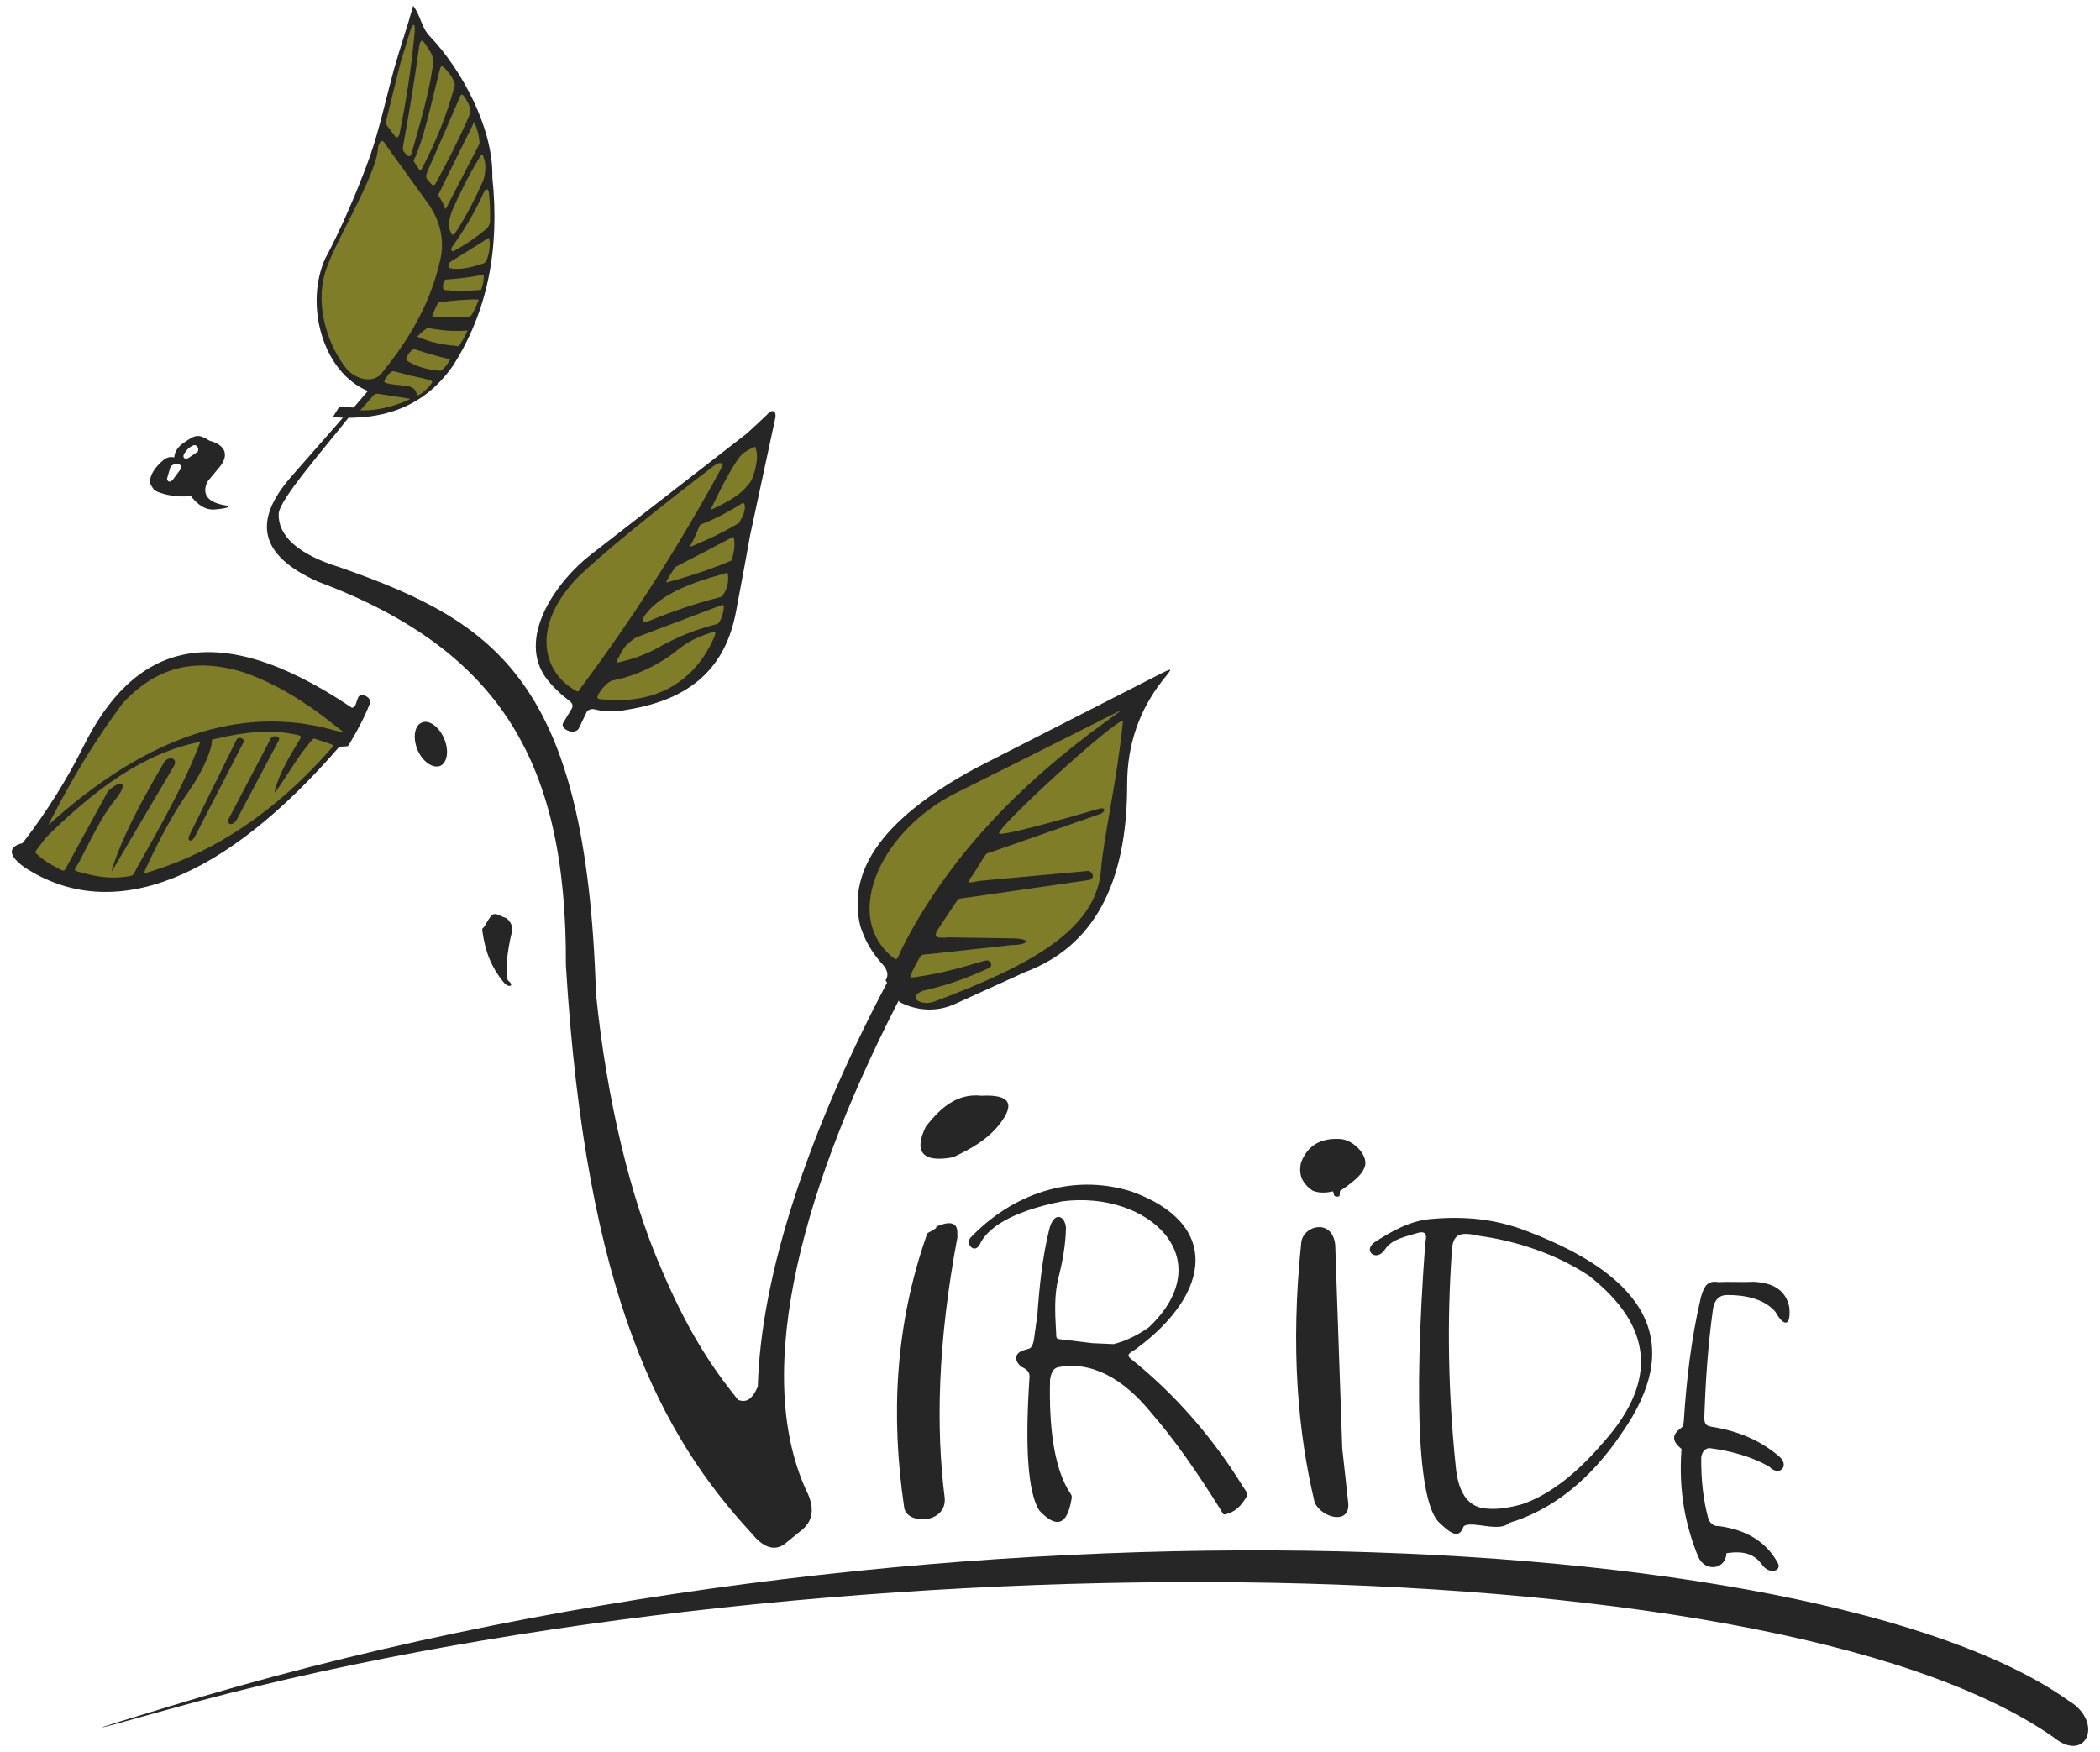 <?xml version="1.0" encoding="UTF-8"?>
<!DOCTYPE svg PUBLIC "-//W3C//DTD SVG 1.1//EN" "http://www.w3.org/Graphics/SVG/1.1/DTD/svg11.dtd">
<!-- Creator: CorelDRAW 2021.5 -->
<svg xmlns="http://www.w3.org/2000/svg" xml:space="preserve" width="362px" height="302px" version="1.1" style="shape-rendering:geometricPrecision; text-rendering:geometricPrecision; image-rendering:optimizeQuality; fill-rule:evenodd; clip-rule:evenodd"
viewBox="0 0 362 302"
 xmlns:xlink="http://www.w3.org/1999/xlink"
 xmlns:xodm="http://www.corel.com/coreldraw/odm/2003">
 <defs>
  <style type="text/css">
   <![CDATA[
    .fil1 {fill:#7F7D27}
    .fil0 {fill:#262627}
   ]]>
  </style>
 </defs>
 <g id="Layer_x0020_1">
  <g id="_1117582064">
   <path class="fil0" d="M98.42 122.4c0.45,-0.61 0.35,-1.17 -0.36,-1.63 -1.52,-1.16 -2.69,-2.33 -3.65,-3.5 -5.68,-7.15 1.62,-17.19 7.51,-21.71l26.78 -20.8c1.17,-1.06 2.34,-2.13 3.45,-3.2 1.17,-1.36 1.83,-0.5 1.42,0.87l-4.26 19.83c-0.76,4.32 -1.57,8.58 -2.38,12.89 -1.78,9.99 -7.86,15.42 -18.77,17.2 -1.68,0.3 -3.45,0.45 -5.43,0 -0.66,-0.21 -1.17,-0.11 -1.57,0.35l-1.42 2.95c-0.77,1.11 -3.15,0.1 -2.69,-0.97l1.37 -2.28z"/>
   <path class="fil0" d="M30.23 79.99c-0.5,0.1 -0.81,0.35 -0.91,0.71l-0.51 1.77c-0.05,0.36 0.31,0.92 0.97,0.26l1.16 -1.58c0.56,-0.66 0.36,-0.86 -0.05,-1.11l-0.66 -0.05zm1.47 -1.68c-0.25,0.66 0.16,0.92 0.77,0.66l1.57 -1.06c0.3,-0.31 0.1,-1.22 -0.61,-1.17 -0.66,0.25 -1.27,0.76 -1.73,1.57zm0.71 7.26c-1.87,0.1 -3.8,-0.16 -5.32,-0.82 -0.56,-0.25 -0.51,-0.25 -0.97,-0.96 -0.66,-0.91 0,-2.74 1.98,-4.41 0.61,-0.51 1.22,-0.71 1.93,-0.51 0.05,-0.91 0.61,-1.88 1.73,-2.59 1.92,-1.32 2.43,-1.52 4.36,-0.3 2.64,0.71 3.4,2.33 1.88,4.36l-2.24 2.69c-1.11,2.33 0.26,3.65 3.15,4.11 0.96,0.2 0.4,0.51 -2.08,0.71 -1.42,0.05 -2.59,-0.76 -3.65,-1.98 -0.36,-0.46 -0.21,-0.35 -0.77,-0.3z"/>
   <path class="fil0" d="M71.22 1c1.27,1.62 1.43,3.8 2.89,5.27 5.38,5.64 10.96,15.73 10.76,24.31 1.32,12.53 -0.91,23.23 -6.75,32.41 -4.76,6.9 -11.77,9.64 -20.75,8.93l1.07 -1.72 2.54 0.05 2.43 -2.84c-7.86,-3.25 -10.96,-15.02 -7.3,-22.94 0.96,-1.72 4.51,-8.72 7.71,-17.65 1.62,-4.72 2.69,-9.69 4.06,-14.76 1.06,-3.76 2.43,-7.71 3.34,-11.06z"/>
   <path class="fil1" d="M70.82 5.01c0.2,-0.66 0.81,-1.47 0.66,0.61 -0.56,5.98 -1.47,11.92 -2.64,17.6 -0.2,0.51 -0.46,0.61 -0.76,0.25l-1.37 -1.82c-0.25,-0.41 -0.15,-0.82 0,-1.42l2.33 -9.44 1.78 -5.78z"/>
   <path class="fil1" d="M72.19 8.51c0.2,-1.63 0.5,-1.83 1.06,-1.02 0.77,1.27 1.68,2.08 1.37,3.81 -0.71,5.02 -2.23,10.04 -3.65,15.06 -0.15,0.51 -0.35,0.77 -0.81,0.41 -0.66,-0.71 -0.81,-0.81 -0.66,-1.67 1.01,-5.58 1.93,-11.06 2.69,-16.59z"/>
   <path class="fil1" d="M76.5 11.6c0.81,0.81 1.42,1.57 1.72,2.39 0.21,0.4 0.21,0.55 0.16,0.81 -1.47,5.43 -3.45,10.04 -5.63,14.25 -0.21,0.36 -0.31,0.36 -0.51,0.16l-0.86 -1.32c-0.16,-0.16 0,-0.41 0.15,-0.71 1.47,-3.2 2.64,-8.63 4.36,-15.48 0.2,-0.45 0.41,-0.25 0.61,-0.1z"/>
   <path class="fil1" d="M79.34 16.57c0.21,-0.4 0.36,-0.25 0.56,-0.1 0.56,0.76 0.96,1.52 1.17,2.28 0.05,0.56 -0.16,1.12 -0.36,1.63 -1.62,3.65 -3.5,7.35 -5.48,11.01 -0.3,0.55 -0.51,0.76 -0.91,0.3 -0.26,-0.25 -0.46,-0.56 -0.71,-0.81 -0.2,-0.25 -0.25,-0.66 0.25,-1.73 1.83,-4.16 3.71,-8.42 5.48,-12.58z"/>
   <path class="fil1" d="M81.98 21.6c0.36,0.86 0.56,1.77 0.66,2.69 0.05,0.4 0.05,0.35 -0.1,0.71l-5.53 10.7c-0.21,0.41 -0.26,0.35 -0.41,-0.05 -0.25,-0.71 -0.51,-1.17 -0.91,-1.73 -0.2,-0.35 -0.2,-0.2 0,-0.61 1.88,-3.85 3.8,-7.76 5.73,-11.61 0.31,-0.71 0.25,-0.92 0.56,-0.1z"/>
   <path class="fil1" d="M83.5 27.53c0.25,0.76 0.2,1.78 0,2.94 -0.1,0.31 -0.15,0.46 -0.25,0.77 -1.47,3.29 -2.95,6.13 -4.57,8.62 -0.56,0.81 -0.76,0.96 -1.17,-0.3 -0.25,-0.87 -0.05,-1.93 0.41,-3.2 1.37,-3.1 2.89,-6.14 4.67,-9.08 0.51,-0.81 0.56,-0.97 0.91,0.25z"/>
   <path class="fil1" d="M83.45 33.06c0.36,-0.61 0.66,-0.56 0.81,0.05 0.21,1.67 0.26,3.4 0.21,5.12 -0.06,0.46 -0.26,0.87 -0.51,1.12 -1.93,1.68 -3.86,2.89 -5.78,3.96 -0.36,0.1 -0.46,-0.36 -0.36,-0.56 1.98,-2.79 3.91,-5.88 5.63,-9.69z"/>
   <path class="fil1" d="M84.36 41.33c-0.15,-0.41 -0.1,-0.36 -0.45,-0.1l-6.09 3.8c-0.71,0.46 -0.61,1.12 -0.2,1.22 1.62,0.36 3.6,-0.15 5.68,-0.81 0.56,-0.2 0.66,-0.76 0.86,-1.42 0.25,-0.97 0.36,-1.88 0.2,-2.69z"/>
   <path class="fil1" d="M77.16 48.18c1.88,-0.15 3.8,-0.36 5.88,-0.76 0.36,-0.1 0.36,-0.15 0.36,0.15 0,0.81 -0.15,1.52 -0.41,2.23 -0.05,0.26 -0.05,0.2 -0.3,0.2 -2.08,0.16 -4.06,0.21 -5.99,0 -0.25,-0.05 -0.25,0 -0.3,-0.3 -0.05,-0.41 -0.05,-0.91 0.2,-1.27 0.15,-0.25 0.2,-0.25 0.56,-0.25z"/>
   <path class="fil1" d="M75.89 52.09c2.03,-0.26 4.82,-0.51 6.19,-0.46 0.46,0 0.46,0 0.36,0.3 -0.41,0.97 -0.66,1.73 -1.22,2.44 -0.26,0.25 -0.26,0.2 -0.61,0.25 -1.98,0.05 -3.91,0.05 -5.78,-0.05 -0.41,0 -0.36,0.05 -0.26,-0.25 0.26,-0.66 0.51,-1.37 0.92,-2.03 0.15,-0.2 0.15,-0.15 0.4,-0.2z"/>
   <path class="fil1" d="M74.06 56.6c1.93,0.35 4.01,0.56 6.04,0.41 0.61,-0.06 0.56,-0.11 0.26,0.5 -0.26,0.61 -0.66,1.27 -1.07,1.88 -0.25,0.41 -0.2,0.3 -0.66,0.25 -2.28,-0.2 -4.57,-0.65 -6.34,-1.47 -0.41,-0.15 -0.41,-0.1 -0.1,-0.4 0.4,-0.41 0.81,-0.76 1.32,-1.12 0.25,-0.15 0.2,-0.15 0.55,-0.05z"/>
   <path class="fil1" d="M71.88 60.35c1.63,0.51 3.3,1.02 4.98,1.43 0.86,0.2 0.86,0.05 0.3,0.91 -0.15,0.25 -0.35,0.46 -0.51,0.66 -0.61,0.66 -0.61,0.61 -1.42,0.51 -1.77,-0.21 -3.35,-0.66 -4.66,-1.42 -0.46,-0.31 -0.56,-0.26 -0.41,-0.82 0.1,-0.45 0.35,-0.81 0.76,-1.17 0.46,-0.4 0.4,-0.3 0.96,-0.1z"/>
   <path class="fil1" d="M66.46 65.28c0.35,-0.56 0.96,-1.43 1.47,-1.27 0.76,0.2 1.77,0.45 2.89,0.76 1.17,0.25 3.3,0.66 3.65,0.96 0.36,0.31 -2.54,3.05 -2.64,2.29 -0.05,-0.77 -0.66,-1.43 -2.08,-1.53 -1.01,-0.1 -2.23,-0.2 -2.99,-0.4 -0.66,-0.21 -0.61,-0.26 -0.3,-0.81z"/>
   <path class="fil1" d="M64.38 68.17l-1.88 2.13c-0.46,0.51 -0.56,0.45 0.2,0.45 2.38,0 4.72,-0.61 7.05,-1.52 1.32,-0.56 1.12,-0.45 -0.2,-0.66l-3.91 -0.61c-0.5,-0.1 -0.91,-0.15 -1.26,0.21z"/>
   <path class="fil1" d="M65.19 25.25c0.45,-1.17 0.71,-1.32 1.37,-0.2l7.45 10.34c2.14,3.25 2.69,6.55 1.73,10.05 -1.83,7.56 -5.48,13.34 -9.79,18.72 -1.27,1.83 -4.06,1.57 -6.04,-0.36 -3.55,-4.31 -5.48,-11.11 -3.96,-16.48 1.37,-5.18 9.09,-17.05 9.24,-22.07z"/>
   <path class="fil0" d="M59.51 71.56l-9.39 10.71c-6.49,7.51 -5.53,13.39 4.57,17.96 31.85,11.92 43.02,31.55 42.86,66.2 3.45,57.02 16.49,81.12 31.96,97.86 2.08,2.59 4.06,3.2 5.84,1.83l2.48 -2.03c2.49,-1.77 2.64,-4.26 1.12,-7.2 -9.44,-20.8 -0.4,-53.27 17.25,-86.86l-2.13 -2.79c-14.76,27.45 -22.93,52.71 -23.44,71.84 -1.12,2.48 -2.13,2.69 -3.4,2.28 -4.87,-6.09 -8.88,-12.22 -13.59,-23.44 -4.77,-11.16 -9.03,-27.85 -10.91,-46.67 -1.67,-53.82 -17.1,-63.97 -44.19,-73.46 -7.3,-2.23 -10.65,-5.53 -10.5,-9.23 0.15,-2.43 7.41,-10.7 11.87,-16.34 0.91,-1.11 -1.37,0.51 -0.4,-0.66z"/>
   <path class="fil0" d="M72.7 124.58c1.26,-0.56 2.99,0.71 3.85,2.74 0.91,2.08 0.56,4.16 -0.66,4.72 -1.27,0.5 -3.04,-0.71 -3.91,-2.74 -0.86,-2.08 -0.55,-4.21 0.72,-4.72z"/>
   <path class="fil0" d="M83.45 159.79c0.36,-0.51 0.86,-1.63 1.47,-2.08 0.56,-0.41 1.27,0.25 2.03,0.45 0.66,0.16 0.91,0.81 1.07,0.97 0.2,0.4 0.3,0.81 0.3,1.22 -1.01,3.85 -1.32,8.26 -0.66,8.77 1.07,0.81 0.05,1.37 -0.91,0.15 -1.93,-2.38 -3.1,-5.02 -3.6,-8.77 -0.05,-0.56 0,-0.31 0.3,-0.71z"/>
   <path class="fil1" d="M100.04 118.69c9.03,-12.07 17.15,-24.8 24.4,-38.15 0.46,-0.71 -0.35,-1.06 -1.42,-0.2 -14.76,11.26 -23.33,18.72 -24.55,20.45 -6.6,7.66 -4.87,15.06 0.66,18.21 0.61,0.35 0.45,0.3 0.91,-0.31z"/>
   <path class="fil1" d="M123.02 86.78c1.27,-2.63 3.81,-7.6 5.02,-8.57 0.46,-0.36 1.02,-0.71 1.63,-0.96 0.61,-0.31 0.5,-0.36 0.71,0.45 0.35,1.32 -0.21,3.61 -0.76,4.92 -0.2,0.46 -0.46,0.71 -0.71,1.02 -1.27,1.67 -3.3,2.74 -5.38,3.8 -1.27,0.61 -1.07,0.56 -0.51,-0.66z"/>
   <path class="fil1" d="M121.14 90.29c2.44,-0.97 4.47,-2.09 6.29,-3.2 0.56,-0.36 0.82,-0.66 0.97,0.15 0.05,0.66 -0.15,1.42 -0.71,2.38 -0.31,0.61 -0.31,0.56 -0.86,0.87 -2.34,1.37 -4.72,2.48 -7.16,3.5 -0.96,0.4 -0.81,0.4 -0.35,-0.51 0.4,-0.81 0.81,-1.62 1.11,-2.44 0.26,-0.6 0.11,-0.5 0.71,-0.75z"/>
   <path class="fil1" d="M114.85 100.43c-0.15,-0.1 1.43,-2.59 1.68,-2.74 3.04,-1.57 6.09,-3.14 9.13,-4.77 0.76,-0.35 0.81,-0.61 0.91,0.26 0.1,0.91 0,1.87 -0.3,2.89 -0.2,0.71 -0.15,0.56 -0.86,0.86 -3.51,1.42 -7.06,2.59 -10.56,3.5z"/>
   <path class="fil1" d="M111.45 105.71c-0.96,1.06 -0.76,1.82 0.36,1.37 3.96,-1.63 7.96,-3 12.07,-4.06 0.51,-0.15 0.46,-0.05 0.76,-0.46 0.72,-1.01 0.92,-2.08 0.87,-3.14 -0.05,-0.87 -0.05,-0.71 -0.87,-0.46 -5.68,1.52 -10.65,3.55 -13.19,6.75z"/>
   <path class="fil1" d="M110.14 109.71l13.54 -5.12c0.91,-0.3 1.17,-0.61 1.07,0.36 -0.05,0.55 -0.21,1.11 -0.46,1.72 -0.46,1.07 -0.56,0.86 -1.62,1.17 -3,0.81 -5.74,1.93 -8.38,3.35 -2.23,1.32 -4.51,2.23 -6.79,2.79 -1.37,0.35 -1.52,0.5 -0.71,-0.92 0.4,-0.76 0.86,-1.67 1.72,-2.33 0.76,-0.56 0.76,-0.71 1.63,-1.02z"/>
   <path class="fil1" d="M103.59 119c0.36,-0.46 0.76,-0.86 1.22,-1.27 0.61,-0.46 0.76,-0.41 1.47,-0.56 3.7,-0.81 7.56,-2.69 10.65,-5.22 1.58,-1.27 3.35,-2.13 5.18,-2.74 1.37,-0.41 1.47,-0.41 0.81,1.06 -3.35,7.36 -9.94,11.06 -18.42,10.35 -1.62,-0.1 -1.98,0 -0.91,-1.62z"/>
   <path class="fil0" d="M63.77 121.28c0.35,-1.12 -1.58,-1.93 -2.03,-1.06l-0.46 1.32c-0.25,0.35 -0.51,0.65 -0.81,0.35 -23.95,-16.03 -37.64,-10.35 -46.17,6.95 -2.53,5.12 -6.19,11.06 -10.19,16.24 -0.31,0.35 -0.21,0.3 -0.66,0.4 -1.68,0.56 -2.34,1.78 0.71,4.01 15.37,10.09 34.65,2.03 54.33,-20.75l0.91 -0.05c0.66,-0.05 0.51,0.05 0.87,-0.51 1.32,-2.18 2.53,-4.46 3.5,-6.9z"/>
   <path class="fil1" d="M57.07 125.75c-15.57,-4.16 -31.4,1.26 -47.48,15.37 -1.37,1.22 -1.58,1.67 -0.56,-0.26 3.6,-6.95 7.56,-13.54 12.17,-19.68 5.33,-5.68 11.72,-8.12 20.95,-5.22 5.43,1.92 10.46,5.02 15.28,8.87 2.48,1.93 2.38,1.63 -0.36,0.92z"/>
   <path class="fil1" d="M19.78 148.47c1.32,-3.85 3.91,-9.23 8.42,-16.89 0.66,-1.32 2.49,-1.01 1.83,0.41l-9.79 16.59c-1.12,1.92 -1.32,2.38 -0.46,-0.11zm14.76 -20.59c-9.99,1.98 -18.21,8.37 -25.87,15.77 -0.66,0.66 -1.01,1.02 -1.52,1.78 -0.2,0.25 -0.36,0.46 -0.56,0.71 -0.61,0.86 -0.71,0.71 0.1,1.42 0.81,0.71 1.83,1.37 3,1.98 1.62,0.86 1.26,0.81 2.13,-0.71 2.13,-3.91 4.26,-7.81 6.39,-11.67 0.3,-0.61 0.35,-0.76 0.86,-1.17 2.03,-1.67 3.05,-0.91 0.82,1.83 -2.59,3.25 -4.27,7.05 -6.2,10.7 -0.91,1.63 -1.32,1.48 0.41,1.93 2.54,0.71 4.92,1.07 7.51,0.71 1.57,-0.2 1.27,-0.2 1.98,-1.52 3.85,-6.85 8.06,-14.1 10.95,-21.76z"/>
   <path class="fil1" d="M32.62 144.06l8.16 -16.54c0.31,-0.66 1.48,-0.15 1.22,0.41l-8.47 16.43c-0.61,0.97 -1.32,0.56 -0.91,-0.3zm6.85 -2.99c-0.51,1.06 0.55,1.47 1.31,0.3l7.31 -13.8c0.3,-0.61 -1.11,-0.96 -1.42,-0.25l-7.2 13.75zm-14.01 7.96c2.24,-4.77 4.62,-9.18 7.16,-12.73 2.18,-3.15 3.34,-5.94 3.75,-7.51 0.36,-1.47 -0.35,-1.17 1.27,-1.52 4.97,-1.17 9.18,-1.42 12.63,-0.76 2.18,0.4 1.78,0.3 0.71,2.13 -1.67,2.74 -2.74,4.92 -3.3,6.64 -0.7,2.13 -0.2,1.32 0.61,0.1 1.63,-2.38 3.05,-4.87 5.03,-7.25 0.81,-0.96 0.56,-0.91 1.57,-0.56l1.52 0.51c1.52,0.51 1.22,0.3 0.05,1.67 -9.03,10.15 -19.23,16.9 -29.73,20.25 -2.13,0.65 -2.18,0.96 -1.27,-0.97z"/>
   <path class="fil0" d="M152.65 169.02c0.56,-0.86 0.35,-1.72 -0.36,-2.59 -2.13,-2.28 -3.29,-4.56 -4,-6.8 -2.08,-8.82 2.68,-17.85 19.88,-27.19l31.1 -15.88c3.3,-1.67 2.89,-1.47 0.96,0.97 -3.7,4.82 -5.93,10.6 -5.93,17.75 0,17.4 -5.99,27.96 -17.61,32.32l-12.17 5.53c-3.09,1.37 -6.39,1.17 -9.44,-0.36l-2.43 -3.75z"/>
   <path class="fil1" d="M153.21 164.45c-7.72,-7.2 -1.17,-21.35 11.61,-27.75 8.58,-4.26 17.1,-8.57 25.67,-12.88 3.96,-1.98 3.1,-1.63 0.11,0.61 -15.33,11.11 -27.4,23.84 -35.11,39.06 -0.96,1.93 -0.61,2.54 -2.28,0.96z"/>
   <path class="fil1" d="M193.59 124.27c-1.27,-0.35 -22.73,19.23 -21.31,19.48 1.47,0.31 17.3,-4.36 17.3,-4.36 0.97,-0.2 1.07,0.46 0.15,0.91l-18.87 6.6c-0.91,0.3 -0.76,0.15 -1.27,0.91 -0.61,1.02 -1.27,1.98 -1.87,3 -1.37,1.77 -0.67,1.37 1.06,1.06l18.82 -1.72c0.76,0.1 1.27,1.32 0.11,1.57l-21.11 3.05c-1.27,0.2 -1.27,-0.06 -1.93,0.96 -0.91,1.32 -1.82,2.74 -2.69,4.06 -1.21,1.67 -0.86,2.03 1.63,1.82l10.45 0.16c4.16,0 3.19,1.16 0.35,1.16l-13.95 1.53c-1.57,0.2 -1.47,-0.16 -2.23,1.16 -0.31,0.56 -0.61,1.07 -0.86,1.63 -0.82,1.67 -0.46,1.31 1.32,1.06 2.94,-0.4 6.69,-1.37 10.9,-2.64 1.47,-0.46 1.53,1.07 0.87,1.22 -3.66,1.72 -7.41,3.04 -11.32,3.91 -2.94,1.06 -0.4,2.74 1.93,1.87 16.44,-6.19 27.8,-12.27 28.71,-22.57 0.46,-5.94 2.64,-14.56 3.81,-25.83z"/>
   <path class="fil0" d="M159.6 194.23c-2.03,4.11 -0.86,6.34 4.72,5.28 2.99,-1.42 5.88,-2.99 8.01,-5.73 2.64,-3.4 1.88,-5.13 -3.14,-4.87 -4.11,-0.46 -7,1.97 -9.59,5.32z"/>
   <path class="fil0" d="M224.28 200.42c1.12,-2.94 3.35,-4.21 6.6,-4.06 2.53,0.06 5.32,3.15 4.26,5.08 -0.46,1.21 -2.13,2.53 -4.01,3.8 -0.2,0.1 -0.15,0.05 -0.15,0.25l-0.05 0.61c-0.05,0.31 -0.86,0.26 -0.97,-0.05l-0.1 -0.45c-0.1,-0.26 -0.05,-0.21 -0.35,-0.15 -1.22,0.25 -2.28,0.2 -3.2,-0.16 -1.77,-1.16 -2.54,-2.74 -2.03,-4.87z"/>
   <path class="fil0" d="M159.85 212.65c0.21,-0.2 0.56,-0.31 0.81,-0.46 0.16,-0.1 0.46,-0.3 0.61,-0.4 0.15,-0.06 0.1,-0.31 0.21,-0.36 1.93,-0.81 3.55,-0.91 3.55,1.07 -0.05,0.25 0.05,0.61 0,0.86 -3.4,18.16 -3.71,32.82 -2.18,44.9 0.35,4.56 -6.75,4.66 -7,1.52 -2.29,-15.58 -1.58,-31.15 3.85,-46.72 0.05,-0.26 0.05,-0.21 0.15,-0.41z"/>
   <path class="fil0" d="M180.91 211.79c-1.22,4.87 -1.73,9.94 -2.08,14.81l-0.61 4.46c-0.16,0.77 -0.41,1.27 -0.76,1.43l-1.17 0.35c-1.57,0.61 -1.37,1.93 -0.15,2.84 0.96,0.41 1.42,0.97 1.32,1.88 -0.82,12.38 -0.21,19.78 1.67,22.83 2.64,2.84 4.57,2.84 5.43,-1.17 0.35,-1.62 0.25,-1.17 -0.51,-2.49 -2.33,-4.11 -3.25,-10.6 -3.04,-18.82 0.15,-1.21 0.56,-1.98 1.32,-2.18 5.83,-1.17 11.36,1.98 16.18,7.92 3.96,4.56 7.92,10.24 11.97,16.74 0.46,0.76 0.31,0.86 1.22,0.55 0.96,-0.3 1.88,-0.96 2.69,-2.13 0.91,-1.31 0.76,-1.16 -0.1,-2.48 -5.23,-8.47 -11.67,-15.93 -19.48,-22.17 -0.71,-0.66 0.05,-0.96 1.06,-1.62 13.09,-9.7 14.46,-21.67 -0.91,-27.15 -10.5,-3.24 -20.65,0.66 -27.65,7.97 -0.91,1.07 0.61,2.89 1.57,1.22 1.17,-2.64 5.03,-5.63 14.21,-7.46 14.76,-1.93 27.5,9.79 14.96,21.71 -2.02,1.42 -4.05,2.39 -6.08,2.9l-3.66 -0.16 -5.02 -0.61c-1.52,-0.15 -1.12,-0.15 -1.27,-1.82 -0.15,-2.84 -0.3,-5.84 0.41,-8.73 0.71,-2.79 1.27,-5.73 1.32,-8.72 -0.15,-2.14 -2.03,-2.9 -2.84,0.1z"/>
   <path class="fil0" d="M224.33 214.07c0.51,-2.94 5.43,-3.96 5.84,0.61l1.21 35.05 1.02 9.29c0.46,3.96 -4.57,2.74 -5.78,0 -2.85,-11.92 -4.22,-26.53 -2.29,-44.95z"/>
   <path class="fil0" d="M250.31 215.14c0.3,-2.44 1.47,-2.8 4.66,-2.08 6.3,0.86 13.09,3.04 18.88,6.84 10.85,8.48 12.17,17.96 2.58,28.72 -4.46,5.22 -9.08,8.98 -14,10.7 -2.79,0.76 -4.72,0.97 -6.7,0.71 -2.68,-0.4 -4.41,-2.69 -4.81,-7.41 -1.27,-12.37 -1.53,-24.85 -0.61,-37.48zm-11.52 0.2c-1.52,2.43 -4.11,0.2 -1.62,-1.32 2.79,-1.78 5.88,-3.55 9.49,-3.86 5.63,-0.5 11.05,-0.1 16.79,2.18 20.39,7.82 27.09,19.08 16.13,34.71 -5.33,7.96 -11.92,13.24 -19.33,15.47 -1.17,1.01 -2.84,0.76 -5.02,0.46 -1.52,-0.21 -2.84,-0.26 -3,0.35 -0.7,1.78 -1.87,1.32 -3.95,-0.66 -3.6,-2.89 -4.72,-19.33 -2.59,-48.4 0.1,-0.61 0.61,-2.23 -1.27,-1.72 -2.08,0.66 -4.41,1.01 -5.63,2.79z"/>
   <path class="fil0" d="M356.59 293.21c6.19,3.71 2.99,10.86 -2.54,6.34 -49.36,-34.6 -216.82,-35.15 -325.29,-4.77 -15.22,4.27 -14.56,3.96 0.15,-0.5 129.83,-39.78 284.86,-31.66 327.68,-1.07z"/>
   <path class="fil0" d="M296.2 221.04c-1.83,-0.31 -2.44,0.66 -2.99,2.58 -1.68,7.16 -2.49,14.26 -2.95,21.31 -0.15,0.97 0.06,0.81 -0.66,1.42 -1.37,1.02 -1.42,2.13 0.26,3.45 -0.56,7.46 0.76,13.4 2.89,18.62 1.17,2.64 4.72,2.23 4.87,-0.66l0.56 -0.05c2.84,-0.35 4.41,0.51 5.48,1.93 1.16,1.83 3.35,1.32 2.89,0 -1.88,-3.6 -5.23,-5.89 -10.35,-6.55 -0.81,0.11 -1.52,-0.6 -1.73,-1.31 -0.86,-3.2 -1.26,-6.7 -1.21,-10.55 0.15,-0.82 0.45,-1.38 1.32,-1.58 3.7,0.46 7.35,1.47 10.4,3.2 1.67,1.77 3.5,0 1.87,-1.62 -3.35,-2.9 -7.15,-4.52 -11.97,-5.28 -0.86,-0.21 -1.17,-0.46 -1.07,-2.08 0.21,-5.94 0.61,-11.97 1.48,-18.21 0.25,-1.53 1.01,-2.34 2.28,-2.39 4.16,-0.05 6.9,1.07 8.47,2.89 1.47,2.64 2.74,2.59 2.39,-0.86 -0.61,-2.84 -2.74,-4.16 -6.14,-4.31 -1.98,0.1 -4.11,-0.05 -6.09,0.05z"/>
  </g>
 </g>
</svg>
